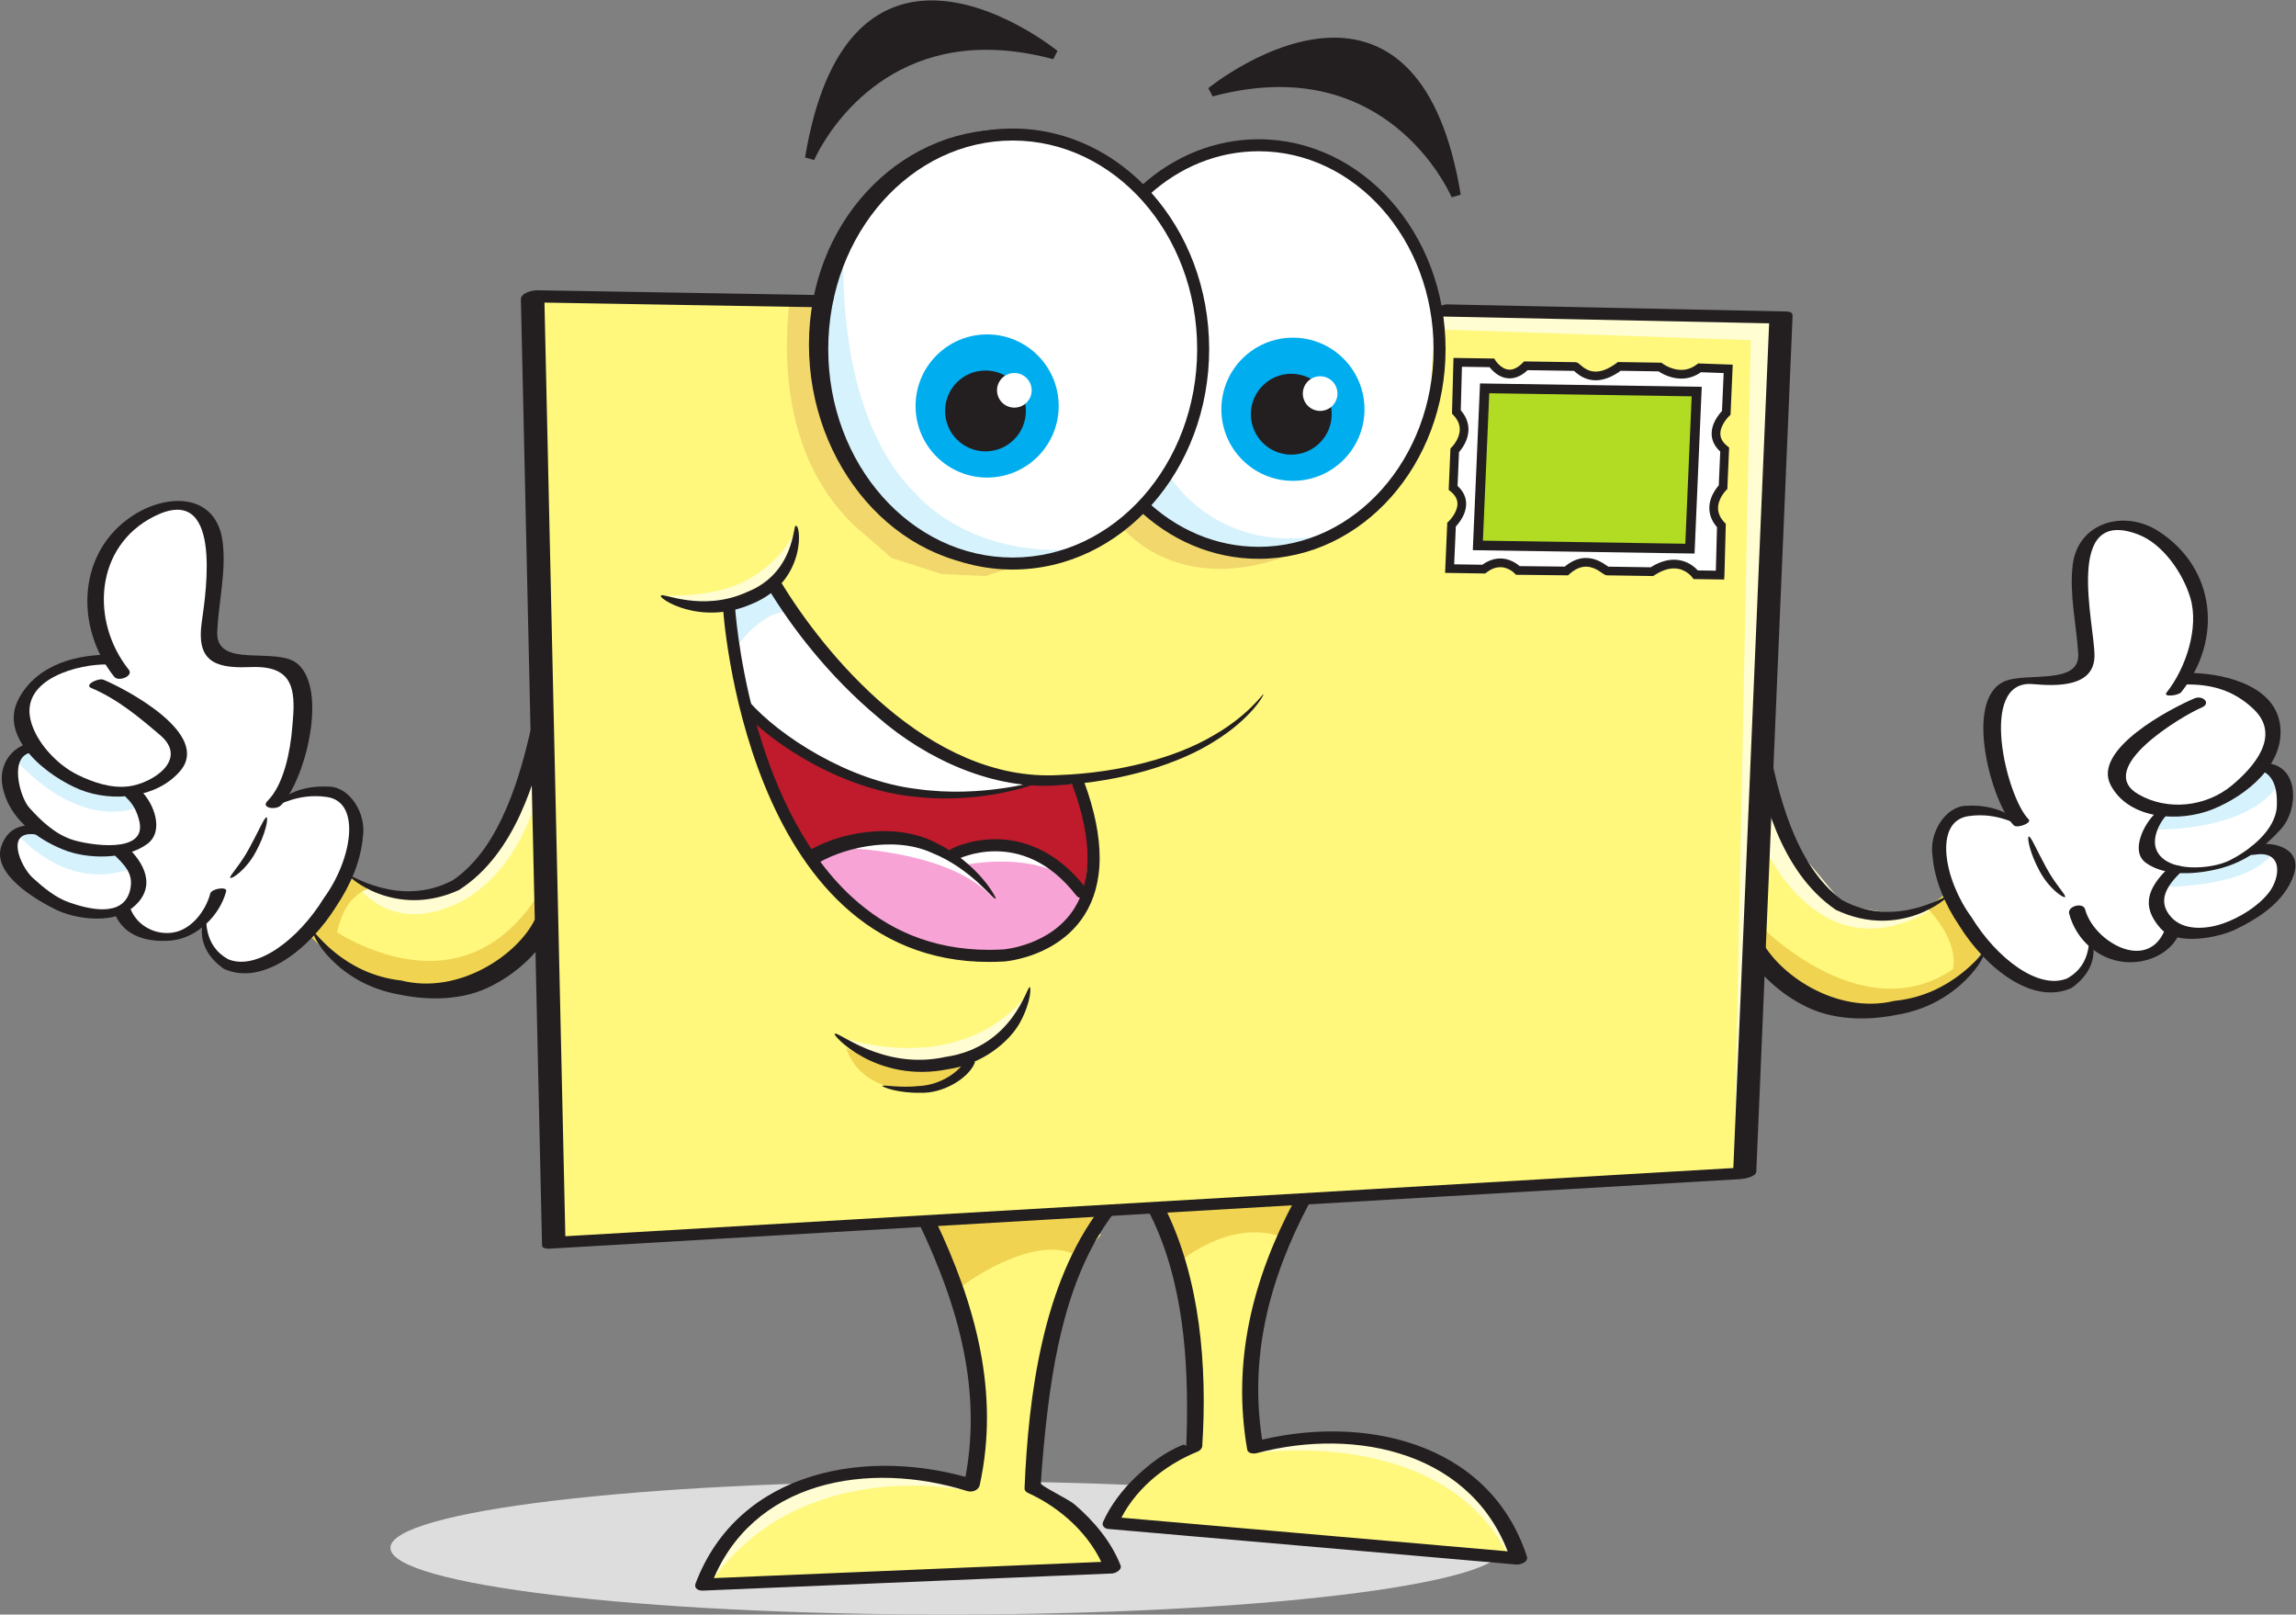<svg xmlns="http://www.w3.org/2000/svg" xmlns:svg="http://www.w3.org/2000/svg" id="svg2" width="506.267" height="355.907" version="1.1" viewBox="0 0 506.267 355.907" xml:space="preserve"><rect x="0" y="0" width="506.267" height="355.907" fill="#808080" stroke="none"/><g id="g10" transform="matrix(1.333,0,0,-1.333,0,355.907)"><g id="g12" transform="scale(0.1)"><path id="path14" fill="#fff87d" fill-opacity="1" fill-rule="nonzero" stroke="none" d="m 1359.3,2169.99 -480.003,3.33 36.664,-1556.66 1969.999,116.66 50,1413.34 -553.33,6.66 -1023.33,16.67"/><path id="path16" fill="#deddde" fill-opacity="1" fill-rule="nonzero" stroke="none" d="M 2486.84,110.262 C 2486.84,49.371 2074.72,0 1566.34,0 1057.95,0 645.844,49.371 645.844,110.262 c 0,60.886 412.106,110.238 920.496,110.238 508.38,0 920.5,-49.352 920.5,-110.238"/><path id="path18" fill="#f2d76d" fill-opacity="1" fill-rule="nonzero" stroke="none" d="m 1306.29,2174.56 c -12.86,-111.21 -4.77,-266.77 107.61,-374.51 l 61.19,-52.91 82.68,-26.46 72.76,-3.32 44.65,14.89 -109.14,23.16 c 0,0 -133.96,102.52 -135.61,107.49 -1.65,4.96 -85.85,207.76 -85.85,207.76 l 25.06,96.52 -63.35,7.38"/><path id="path20" fill="#f2d76d" fill-opacity="1" fill-rule="nonzero" stroke="none" d="m 1854.71,1799.6 c 0,0 91.25,-122.11 286.25,-44.61 l -120.89,0.51 -124.93,69.84 -40.43,-25.74"/><path id="path22" fill="#fff87d" fill-opacity="1" fill-rule="nonzero" stroke="none" d="m 1560.07,597.648 47.25,-138.597 9.46,-141.75 -7.87,-102.379 -114.98,20.476 -99.23,-3.136 -89.77,-26.793 -55.13,-34.637 -44.1,-36.242 -42.53,-85.039 675.68,25.199 -23.62,44.109 c 0,0 -74.03,67.711 -75.61,72.442 -1.56,4.719 -33.07,20.48 -33.07,20.48 l 17.33,207.899 61.43,163.8 36.22,45.668 -261.46,-31.5"/><path id="path24" fill="#fff87d" fill-opacity="1" fill-rule="nonzero" stroke="none" d="m 1920.8,649.371 c 0,0 55.13,-173.25 56.7,-225.23 1.57,-51.969 3.15,-148.051 3.15,-148.051 l -67.73,-36.219 -64.57,-64.582 -9.45,-22.039 675.68,-64.59 c 0,0 -18.92,44.11 -20.48,48.828 -1.58,4.731 -45.68,72.461 -45.68,72.461 l -91.35,53.539 -99.22,31.512 -89.78,-1.578 -91.35,-17.332 c 0,0 -11.02,121.289 -7.88,151.199 3.17,29.93 39.38,154.352 39.38,154.352 l 39.37,81.898 -226.79,-14.168"/><path id="path26" fill="#f0d451" fill-opacity="1" fill-rule="nonzero" stroke="none" d="m 1587.6,539.379 c 4.73,6.293 118.04,88.269 188.92,56.769 l 36.94,68.84 -270.86,-16.859 45,-108.75"/><path id="path28" fill="#f0d451" fill-opacity="1" fill-rule="nonzero" stroke="none" d="m 1950.56,582.621 c 0,0 80.71,71.098 167.35,42.75 l 24.72,59.617 -227.24,-16.117 35.17,-86.25"/><path id="path30" fill="#fffdd1" fill-opacity="1" fill-rule="nonzero" stroke="none" d="m 2072.01,266.641 c 0,0 307.13,48.82 420.51,-163.789 l 11.03,4.707 -74.02,102.39 -85.06,58.262 -69.29,17.328 -99.23,7.883 -67.73,-9.453 -31.5,-7.879 -4.71,-9.449"/><path id="path32" fill="#fffdd1" fill-opacity="1" fill-rule="nonzero" stroke="none" d="m 1605.76,203.898 c 0,0 -275.64,64.582 -428.41,-148.039 l 29.93,70.871 c 0,0 81.9,66.141 86.63,66.141 4.72,0 100.79,39.391 100.79,39.391 h 114.98 l 69.3,-12.614 26.78,-15.75"/><path id="path34" fill="#fff87d" fill-opacity="1" fill-rule="nonzero" stroke="none" d="m 2922.63,1379.99 c 0,0 76.66,-216.67 163.33,-223.33 0,0 90,-3.33 130,33.33 l 63.33,-93.33 c 0,0 -43.33,-60.01 -63.33,-73.34 -20,-13.33 -80,-26.66 -80,-26.66 0,0 -66.67,-0.012 -100,6.66 -33.33,6.67 -133.33,86.67 -133.33,86.67 l 20,290"/><path id="path36" fill="#fff87d" fill-opacity="1" fill-rule="nonzero" stroke="none" d="m 882.633,1423.32 c 3.328,13.34 13.328,-293.33 13.328,-293.33 l -70,-60 -60,-30 c 0,0 -86.66,-3.33 -103.328,-3.33 -16.672,0 -126.664,56.66 -150,86.66 l 66.664,96.67 c 0,0 91.383,-45.68 146.664,-23.33 78.336,31.67 143.336,196.66 143.336,196.66 l 13.336,30"/><path id="path38" fill="#fff" fill-opacity="1" fill-rule="nonzero" stroke="none" d="m 1663.46,2444.99 c 0,0 -202.5,-22.5 -267.5,-157.5 -65,-135 -27.5,-257.5 -30,-265 -2.5,-7.5 41.44,-129.19 64.47,-159.59 23.03,-30.41 120.68,-104.58 135.61,-107.49 14.92,-2.92 84.92,-15.42 84.92,-15.42 l 125,15 119.18,70.35 c 0,0 138.32,-85.35 205.82,-72.85 67.5,12.5 172.5,80 172.5,80 0,0 70,95 82.5,125 12.5,30 17.5,210 17.5,210 0,0 -57.5,225 -252.5,262.5 0,0 -177.5,-7.5 -232.5,-75 0,0 -132.5,107.5 -225,90"/><path id="path40" fill="#fff" fill-opacity="1" fill-rule="nonzero" stroke="none" d="m 1203.46,1662.49 80,35 c 0,0 125,-162.5 157.5,-195 32.5,-32.5 142.5,-90 142.5,-90 l 120,-37.5 c 0,0 -57.5,-15 -70,-17.5 -12.5,-2.5 -135,-5 -157.5,5 -22.5,10 -192.5,90 -192.5,90 l -47.5,37.5 -32.5,172.5"/><path id="path42" fill="#d6f2fc" fill-opacity="1" fill-rule="nonzero" stroke="none" d="m 1395.96,2262.49 c 0,0 -20,-275 120,-410 0,0 87.5,-107.5 272.5,-90 l -57.5,-20 c 0,0 -105,-12.5 -130,2.5 -25,15 -157.5,70 -190,137.5 -32.5,67.5 -62.5,197.5 -62.5,197.5 l 22.5,117.5 25,65"/><path id="path44" fill="#d6f2fc" fill-opacity="1" fill-rule="nonzero" stroke="none" d="m 1933.46,1884.99 c 0,0 82.5,-145 280,-95 l -55,-30 -95,-5 c 0,0 -70,7.5 -72.5,15 -2.5,7.5 -95.82,55.35 -95.82,55.35 l 38.32,59.65"/><path id="path46" fill="#d6f2fc" fill-opacity="1" fill-rule="nonzero" stroke="none" d="m 1210.96,1589.99 c 0,0 47.5,75 97.5,67.5 l -25,40 -47.5,-22.5 -32.5,-12.5 7.5,-72.5"/><path id="path48" fill="#fffdd1" fill-opacity="1" fill-rule="nonzero" stroke="none" d="m 1103.46,1684.99 c 0,0 72.5,-2.5 120,20 0,0 62.5,25 92.5,87.5 l -22.5,-75 -37.5,-30 -52.5,-25 -45,2.5 -55,20"/><path id="path50" fill="#fffdd1" fill-opacity="1" fill-rule="nonzero" stroke="none" d="m 1390.96,954.988 c 0,0 195,-72.5 310,72.502 l -47.5,-82.502 -57.5,-25 -90,-15 -70,15 -45,35"/><path id="path52" fill="#fffdd1" fill-opacity="1" fill-rule="nonzero" stroke="none" d="m 2915.96,1274.99 c 0,0 97.5,-235 297.5,-97.5 l -72.5,-20 -90,15 -87.5,105 -42.5,80 -5,-82.5"/><path id="path54" fill="#fffdd1" fill-opacity="1" fill-rule="nonzero" stroke="none" d="m 579.297,1219.99 c 0,0 54.164,-97.5 169.164,-47.5 0,0 100,32.5 142.5,187.5 l -15,52.5 -45,-112.5 -50,-75 -55,-28.33 -70,-6.67 -76.664,30"/><path id="path56" fill="#f0d451" fill-opacity="1" fill-rule="nonzero" stroke="none" d="m 535.961,1142.49 c 0,0 215,-165.002 352.5,45 l 7.5,-47.5 -52.5,-60 -77.5,-40 -67.5,-7.5 -80,15 -65,32.5 -32.5,47.5 15,15"/><path id="path58" fill="#f0d451" fill-opacity="1" fill-rule="nonzero" stroke="none" d="m 553.461,1079.99 c 0,0 -5,97.5 55,120 l -29.164,20 -66.664,-96.67 40.828,-43.33"/><path id="path60" fill="#f0d451" fill-opacity="1" fill-rule="nonzero" stroke="none" d="m 3188.46,1167.49 c 0,0 77.5,-75 25,-135 l 65.83,64.17 -63.33,93.33 -27.5,-22.5"/><path id="path62" fill="#f0d451" fill-opacity="1" fill-rule="nonzero" stroke="none" d="m 2908.46,1142.49 c 0,0 202.5,-212.502 362.5,-40 l 8.33,-5.83 -33.33,-49.17 -62.5,-35 -70,-12.502 c 0,0 -92.5,0 -92.5,7.502 0,7.5 -70,45 -70,45 l -48.33,37.5 5.83,52.5"/><path id="path64" fill="#fffdd1" fill-opacity="1" fill-rule="nonzero" stroke="none" d="m 2385.96,2124.99 510,-17.5 -27.5,-1375.002 67.5,1414.172 -553.33,6.66 3.33,-28.33"/><path id="path66" fill="#bf1b2c" fill-opacity="1" fill-rule="nonzero" stroke="none" d="m 1235.96,1489.99 75,-57.5 110,-52.5 135,-27.5 77.5,5 70,17.5 75,-2.5 27.5,-72.5 -12.5,-110 c 0,0 -102.5,125 -217.5,60 0,0 -147.5,80 -240,-7.5 l -77.5,160 -22.5,87.5"/><path id="path68" fill="#f8a3d6" fill-opacity="1" fill-rule="nonzero" stroke="none" d="m 1342.63,1249.99 85,33.33 71.67,-3.33 63.33,-15 13.33,-15 c 0,0 45.01,30 63.34,21.67 18.33,-8.34 81.66,-16.67 81.66,-16.67 l 56.67,-45 15.83,-20 -32.5,-55 -86.66,-43.33 c 0,0 -81.67,-8.34 -83.34,-3.34 -1.66,5 -133.33,43.34 -133.33,43.34 l -95,90 -20,28.33"/><path id="path70" fill="#fff" fill-opacity="1" fill-rule="nonzero" stroke="none" d="m 1412.63,1266.66 c 0,0 161.67,-6.67 228.33,-80 0,0 -96.67,131.66 -228.33,80"/><path id="path72" fill="#fff" fill-opacity="1" fill-rule="nonzero" stroke="none" d="m 1597.63,1239.99 c 0,0 96.67,20 161.67,-18.33 0,0 -71.67,78.33 -181.67,35 l 20,-16.67"/><path id="path74" fill="#fff" fill-opacity="1" fill-rule="nonzero" stroke="none" d="m 3322.62,1323.32 c 0,0 -84.99,10 -96.66,-6.66 -11.67,-16.67 -13.34,-78.34 -13.34,-78.34 l 48.34,-106.66 68.33,-70 40,-20 35,-3.34 31.67,11.67 15,20 11.66,43.33 50,-20 45,1.67 35,25 5,10 58.34,1.67 85,31.66 35,38.34 5,36.66 -20,23.34 -21.67,5 c 0,0 38.33,53.33 40,71.66 1.67,18.34 -5,43.34 -5,43.34 l -21.67,23.33 c 0,0 10,51.67 5,76.67 -5,25 -43.33,43.33 -43.33,43.33 l -93.33,28.33 c 0,0 41.66,113.34 -8.34,181.67 0,0 -86.66,95 -143.33,56.67 0,0 -29.99,-55 -28.33,-76.67 1.66,-21.67 6.66,-101.67 6.66,-101.67 v -43.33 l -20,-18.33 -41.66,-6.67 -53.34,-5 -23.33,-28.33 -11.67,-68.34 13.34,-61.66 11.66,-58.34"/><path id="path76" fill="#d6f2fc" fill-opacity="1" fill-rule="nonzero" stroke="none" d="m 3565.96,1298.32 c 0,0 161.66,-5 208.33,83.34 l -21.67,23.33 -36.66,-38.33 -45,-25 -40,-11.67 -51.67,1.67 -11.67,-25 -1.66,-8.34"/><path id="path78" fill="#d6f2fc" fill-opacity="1" fill-rule="nonzero" stroke="none" d="m 3579.29,1203.32 c 0,0 143.34,-1.66 181.67,58.34 l -28.34,8.33 -40,-23.33 -40,-15 -51.66,-1.67 -21.67,-26.67"/><path id="path80" fill="#fff" fill-opacity="1" fill-rule="nonzero" stroke="none" d="m 454.297,1343.33 70,16.66 51.664,-16.66 c 0,0 13.336,-51.67 10,-66.67 -3.332,-15 -26.664,-76.67 -26.664,-76.67 0,0 -43.328,-56.66 -55,-71.66 -11.668,-15 -61.668,-51.67 -61.668,-51.67 l -43.332,-6.67 c 0,0 -26.664,3.33 -35,11.67 -8.336,8.33 -30,60 -30,60 l -26.668,-18.33 -66.668,1.66 -40,41.67 -51.664,-5 -88.336,30 -41.664,51.67 1.664,35 11.668,15 28.332,6.66 c 0,0 -41.668,50 -43.332,76.67 -1.668,26.67 8.332,40 8.332,40 l 25,20 c 0,0 -29.992,28.33 -6.664,73.33 23.332,45 53.332,56.67 53.332,56.67 l 63.332,15 20,6.67 c 0,0 -31.668,86.66 -3.332,151.66 28.332,65 48.332,70 48.332,70 l 65,26.67 51.668,-16.67 10,-45 v -70 l -5,-81.66 11.668,-36.67 48.332,-6.67 78.332,-16.66 18.336,-53.34 -10,-70 -16.668,-51.66 -23.332,-45"/><path id="path82" fill="#d6f2fc" fill-opacity="1" fill-rule="nonzero" stroke="none" d="m 29.297,1409.99 c 0,0 95,-111.66 200,-75 l -5,23.34 c 0,0 -60.004,3.33 -61.668,8.33 -1.668,5 -74.996,35 -78.332,40 -3.336,5 -33.336,30 -33.336,30 l -25,-20 3.336,-6.67"/><path id="path84" fill="#d6f2fc" fill-opacity="1" fill-rule="nonzero" stroke="none" d="m 32.629,1286.66 c 0,0 78.332,-91.66 183.332,-53.33 l -10,25 -48.332,5 -81.668,28.33 -23.332,5 -20,-10"/><path id="path86" fill="#f0d451" fill-opacity="1" fill-rule="nonzero" stroke="none" d="m 1620.96,923.738 c 0,0 -70,-72.5 -128.75,-53.75 0,0 -68.75,0 -92.5,66.25 l 52.5,-21.25 81.25,-8.75 62.5,13.75 40,16.25 -15,-12.5"/><path id="path88" fill="#231f20" fill-opacity="1" fill-rule="nonzero" stroke="none" d="m 2378.18,2146.7 c 186.67,-3.9 373.34,-7.78 560,-11.67 -3.82,2.42 -7.64,4.82 -11.46,7.23 -19.78,-466.61 -39.57,-933.21 -59.35,-1399.83 -0.22,-5.051 -0.43,-10.11 -0.65,-15.168 9.01,4.238 18.02,8.468 27.03,12.687 -492.29,-28.73 -984.58,-57.469 -1476.87,-86.211 -120.24,-7.019 -240.5,-14.039 -360.75,-21.058 -33.85,-1.969 -67.708,-3.95 -101.56,-5.918 -8.09,-0.481 -16.187,-0.953 -24.277,-1.422 -14.242,-0.84 4.918,-2 4.957,-3.82 -4.82,215.628 -9.645,431.26 -14.469,646.89 -6.832,305.58 -13.668,611.17 -20.504,916.76 -9.031,-5.04 -18.066,-10.09 -27.097,-15.14 160,-2.71 319.99,-5.42 479.99,-8.13 13.2,-0.23 41.61,19.48 15.57,19.92 -160,2.72 -320,5.43 -479.994,8.13 -8.18,0.14 -27.344,-4.21 -27.101,-15.13 10.968,-490.4 21.933,-980.8 32.902,-1471.199 0.695,-31.269 1.394,-62.531 2.098,-93.801 0.093,-4.289 8.98,-4.941 11.535,-4.789 492.29,28.739 984.57,57.481 1476.85,86.207 164.39,9.602 328.77,19.192 493.15,28.793 6.13,0.36 26.62,3.438 27.02,12.688 19.79,466.611 39.57,933.221 59.36,1399.831 0.21,5.06 0.43,10.11 0.64,15.17 0.27,6.42 -6.23,7.13 -11.45,7.23 -186.67,3.89 -373.34,7.78 -560,11.67 -13.23,0.28 -41.62,-19.38 -15.57,-19.92"/><path id="path90" fill="#231f20" fill-opacity="1" fill-rule="nonzero" stroke="none" d="m 1990.22,2092.77 h -9.92 c 0.01,-95.57 -34.41,-181.92 -89.77,-244.25 -55.4,-62.32 -131.43,-100.55 -215.35,-100.56 -83.92,0.01 -159.95,38.24 -215.35,100.56 -55.36,62.33 -89.78,148.68 -89.77,244.25 -0.01,95.56 34.41,181.91 89.77,244.23 55.4,62.34 131.43,100.56 215.35,100.57 83.92,-0.01 159.95,-38.23 215.35,-100.57 55.36,-62.32 89.78,-148.67 89.77,-244.23 h 9.92 9.93 c -0.01,100.34 -36.11,191.35 -94.78,257.41 -58.63,66.06 -140.11,107.25 -230.19,107.23 -90.08,0.02 -171.56,-41.17 -230.18,-107.23 -58.68,-66.06 -94.78,-157.07 -94.79,-257.41 0.01,-100.34 36.11,-191.36 94.79,-257.43 58.62,-66.05 140.1,-107.24 230.18,-107.23 90.08,-0.01 171.56,41.18 230.19,107.23 58.67,66.07 94.77,157.09 94.78,257.43 h -9.93"/><path id="path92" fill="#231f20" fill-opacity="1" fill-rule="nonzero" stroke="none" d="m 1901.62,2348.5 c 49.63,44.75 112.24,71.32 180.38,71.34 79.57,-0.01 151.66,-36.25 204.21,-95.38 52.5,-59.1 85.15,-141.03 85.15,-231.69 0,-90.67 -32.65,-172.59 -85.15,-231.7 -52.55,-59.12 -124.64,-95.36 -204.21,-95.37 -71.27,0.01 -136.48,29.07 -187.11,77.6 l -13.74,-14.33 c 53.86,-51.69 124.09,-83.13 200.85,-83.11 85.72,-0.02 163.27,39.19 219.04,102.03 55.82,62.86 90.16,149.43 90.17,244.88 -0.01,95.44 -34.35,182.02 -90.17,244.87 -55.77,62.85 -133.32,102.06 -219.04,102.04 -73.38,0 -140.82,-28.74 -193.67,-76.45 l 13.29,-14.73"/><path id="path94" fill="#231f20" fill-opacity="1" fill-rule="nonzero" stroke="none" d="m 1520.45,646.109 c 65.43,-137.14 106.84,-280.968 73.53,-433.66 6.95,3.352 13.91,6.692 20.86,10.039 -176.27,55.313 -392.66,18.481 -464.29,-171.219 -2.97,-7.879 4.7,-11.988 11.56,-11.711 225.75,9.453 451.49,18.891 677.24,28.34 5.65,0.231 17.19,5.953 14.21,13.524 -15.59,39.59 -44.12,73.137 -75.94,100.66 -9.95,8.609 -56.08,30.699 -55.88,34.668 0.83,16.09 2.16,32.16 3.59,48.211 11.93,133.371 33.4,289.129 116.71,398.379 10.23,13.422 -14.55,18.269 -22.15,8.308 -95.02,-124.589 -118.74,-309.679 -125.11,-462.339 -0.18,-4.161 2.25,-6.61 5.83,-8.239 54.5,-24.89 104.27,-69.832 126.66,-126.691 4.74,4.5 9.47,9.012 14.21,13.52 -225.75,-9.449 -451.49,-18.887 -677.24,-28.34 3.85,-3.898 7.7,-7.797 11.56,-11.699 66.01,174.821 261.67,207.289 424.01,156.36 8.12,-2.547 18.89,1 20.86,10.031 33.6,154.031 -7.79,300.27 -73.93,438.898 -5.67,11.883 -31.7,4.293 -26.29,-7.039"/><path id="path96" fill="#231f20" fill-opacity="1" fill-rule="nonzero" stroke="none" d="m 1339.52,2408.35 c 0,0 105.75,251.62 404.76,171.37 0,0 -331.82,269.84 -404.76,-171.37"/><path id="path98" fill="#231f20" fill-opacity="1" fill-rule="nonzero" stroke="none" d="m 1339.52,2408.35 7.26,-3.05 0.18,0.42 c 2.14,4.91 23.04,50.73 68.49,94.96 45.53,44.23 115.12,86.92 216.21,86.96 33.3,0 70.06,-4.65 110.58,-15.52 l 7.01,13.72 c -0.26,0.2 -25.7,20.89 -64.27,41.66 -38.58,20.73 -90.3,41.73 -143.66,41.78 -43.57,0.09 -88.45,-14.47 -125.78,-54.61 -37.36,-40.09 -67.22,-104.88 -83.8,-205.04 l 15.04,-4.33 -7.26,3.05 7.77,-1.29 c 16.24,98.31 45.38,160.04 79.77,196.87 34.41,36.78 74.03,49.51 114.26,49.6 49.15,0.05 98.92,-19.8 136.19,-39.9 18.64,-10.03 34.16,-20.09 44.98,-27.61 5.41,-3.76 9.65,-6.89 12.52,-9.06 1.43,-1.09 2.52,-1.94 3.25,-2.51 l 1.05,-0.83 4.97,6.1 2.04,7.61 c -41.73,11.2 -79.89,16.06 -114.66,16.06 -109.14,0.06 -184.4,-48.05 -231.72,-95.91 -47.41,-47.89 -67.43,-95.5 -67.68,-96.08 l 7.26,-3.05 7.77,-1.29 -7.77,1.29"/><path id="path100" fill="#fff" fill-opacity="1" fill-rule="nonzero" stroke="none" d="m 2412.29,2068.28 -3.79,-75.7 c 0,0 25.18,-31.99 -0.27,-65.14 l -5.88,-59.03 c 0,0 30.47,-24.79 -0.33,-66.14 l -5.41,-69.3 55.24,-4.74 c 0,0 36.62,18.93 56.4,-0.9 l 81.03,-4.24 c 0,0 32.26,30.92 67.44,1.24 l 71.19,-2.49 c 0,0 44.35,34.87 74.2,-2.02 l 41.5,-2.28 4.05,81.76 c 0,0 -25.99,35.16 3.17,63.58 l 1.24,64.96 c 0,0 -32.28,28.16 5.85,58.01 l 3.77,75.72 -49.45,1.68 c 0,0 -27.95,-24.56 -69.25,2.14 l -62.34,0.93 c 0,0 -35.56,-37.46 -77.35,-1.49 l -78.12,2.7 c 0,0 -26.6,-37.02 -56.39,1.88 l -56.5,-1.13"/><path id="path102" fill="#b2dc23" fill-opacity="1" fill-rule="nonzero" stroke="none" d="m 2457.7,2025.57 342.56,-3.98 -4.67,-253.77 -350.45,5.38 12.56,252.37"/><path id="path104" fill="#231f20" fill-opacity="1" fill-rule="nonzero" stroke="none" d="m 2795.42,1762.68 0.12,7.99 -342.57,5.23 10.54,243.76 334.78,-5.1 -10.85,-251.54 7.98,-0.34 0.12,7.99 -0.12,-7.99 7.99,-0.35 11.58,267.97 -366.79,5.59 -11.93,-275.74 366.81,-5.59 0.33,7.77 -7.99,0.35"/><path id="path106" fill="#231f20" fill-opacity="1" fill-rule="nonzero" stroke="none" d="m 2411.31,2070.78 -0.1,-7.2 56.44,-0.86 0.11,7.2 -6.12,-3.79 c 0.23,-0.36 3.38,-5.46 9.26,-10.77 5.83,-5.26 14.72,-11.05 26.28,-11.09 10.1,-0.04 21.22,4.71 32.03,15.76 l -5.12,5.05 -0.11,-7.2 c 0.01,0 77.55,-1.19 81.62,-1.24 l 0.07,5.81 -2.64,-5.22 c 0.33,-0.13 0.99,-0.53 2.56,-0.59 l 0.08,5.81 -2.64,-5.22 1.42,2.79 -1.68,-2.64 0.26,-0.15 1.42,2.79 -1.68,-2.64 0.02,-0.01 c 0.35,-0.23 1.87,-1.59 3.79,-3.22 5.81,-4.94 16.79,-13.08 32.91,-13.06 12.25,-0.01 26.79,4.71 43.46,17.2 l -4.3,5.76 -0.11,-7.2 67.24,-1.02 0.1,7.19 -4.41,-5.68 c 0.62,-0.38 16.89,-13.3 39.72,-13.45 10.79,-0.03 23.03,3.19 34.57,12.1 l -4.39,5.71 -0.25,-7.2 40.1,-1.43 -2.87,-65.47 7.2,-0.31 -4.9,5.27 c -0.25,-0.24 -4.84,-4.51 -9.56,-11.45 -4.66,-6.95 -9.68,-16.66 -9.74,-28.21 0,-5.33 1.16,-11 3.96,-16.49 2.77,-5.49 7.11,-10.75 13.15,-15.55 l 4.48,5.63 -7.19,0.31 -2.72,-62.14 7.2,-0.32 -5.01,5.18 c -0.27,-0.29 -4.51,-4.39 -8.84,-11.31 -4.3,-6.9 -8.81,-16.72 -8.84,-28.46 -0.05,-10.74 4.13,-22.82 14.75,-33.83 l 5.21,4.98 -7.2,0.19 -2.15,-80.58 -0.06,-1.23 7.19,-0.37 0.11,7.2 -40.27,0.62 -0.11,-7.2 5.89,4.15 c -0.31,0.43 -3.85,5.41 -10.8,10.5 -6.91,5.06 -17.45,10.22 -31.08,10.21 -11.69,0.02 -25.35,-3.82 -40.4,-13.76 l 3.96,-6.01 0.11,7.2 c -0.04,0 -17.47,0.26 -35.45,0.53 -17.97,0.27 -36.46,0.55 -38.43,0.58 h -0.04 l -0.06,-5.5 2.16,5.1 c -0.23,0.07 -0.7,0.35 -2.1,0.4 l -0.06,-5.5 2.16,5.1 -0.77,-1.81 0.92,1.74 -0.15,0.07 -0.77,-1.81 0.92,1.74 c -0.13,0.03 -1.84,1.2 -3.89,2.65 -6.36,4.39 -18.01,12.14 -33.56,12.18 -11.42,0.05 -24.43,-4.47 -37.33,-16.17 l 4.82,-5.35 0.08,7.2 -80.28,0.87 -0.07,-7.2 5.32,4.85 c -0.31,0.33 -3.6,3.92 -9.44,7.57 -5.84,3.63 -14.36,7.38 -24.89,7.39 -9.65,0.03 -20.72,-3.31 -31.83,-11.91 l 4.39,-5.7 0.11,7.2 -48.99,0.75 2.84,65.29 -7.2,0.31 4.9,-5.27 c 0.25,0.25 4.84,4.51 9.55,11.46 4.67,6.94 9.68,16.67 9.73,28.21 0.01,5.33 -1.15,11 -3.94,16.48 -2.77,5.5 -7.11,10.76 -13.13,15.57 l -4.49,-5.63 7.19,-0.31 2.66,62.13 -7.2,0.31 5,-5.18 c 0.29,0.28 4.53,4.39 8.86,11.31 4.31,6.9 8.83,16.73 8.86,28.46 0.06,10.76 -4.13,22.85 -14.79,33.85 l -5.19,-4.98 7.19,-0.19 2.17,80.65 0.04,1.31 -7.2,0.21 -0.1,-7.2 0.1,7.2 -7.19,0.22 -0.04,-1.33 -2.25,-83.69 2.08,-2.17 c 8.38,-8.83 10.71,-16.65 10.77,-23.88 0.03,-7.86 -3.2,-15.33 -6.66,-20.82 -1.71,-2.75 -3.44,-4.97 -4.71,-6.47 l -1.5,-1.68 -0.38,-0.38 -0.07,-0.08 0.85,-0.86 -0.84,0.87 -0.01,-0.01 0.85,-0.86 -0.84,0.87 -2.07,-2 -2.94,-68.65 2.86,-2.28 c 4.69,-3.74 7.54,-7.38 9.27,-10.8 1.72,-3.43 2.38,-6.69 2.39,-9.99 0.05,-7.07 -3.42,-14.54 -7.25,-20.14 -1.9,-2.8 -3.81,-5.11 -5.24,-6.69 l -1.68,-1.78 -0.43,-0.43 -0.08,-0.09 -2.17,-2.01 -3.59,-83.03 66.3,-1.02 2,1.53 c 9.03,6.92 16.6,8.89 23.04,8.92 7,0.01 12.98,-2.54 17.27,-5.21 2.14,-1.33 3.82,-2.67 4.93,-3.64 l 1.21,-1.13 0.26,-0.26 0.01,-0.01 2.11,-2.32 86.22,-0.93 2.09,1.88 c 10.92,9.76 19.95,12.41 27.69,12.46 7.72,0.01 14.59,-2.93 20.05,-6.16 2.72,-1.62 5.04,-3.26 7,-4.64 1,-0.69 1.88,-1.31 2.87,-1.91 l 1.75,-0.91 c 0.73,-0.28 1.63,-0.68 3.36,-0.73 h -0.04 c 4.02,-0.07 73.91,-1.12 73.92,-1.12 l 2.21,-0.03 1.86,1.22 c 13.21,8.69 23.91,11.37 32.47,11.38 9.94,-0.01 17.4,-3.68 22.6,-7.45 2.56,-1.87 4.53,-3.77 5.8,-5.15 l 1.39,-1.6 0.3,-0.38 0.04,-0.05 2.26,1.64 -2.28,-1.61 0.02,-0.03 2.26,1.64 -2.28,-1.61 2.11,-3 50.87,-0.78 0.42,8.26 0.01,0.1 2.23,83.74 -2.07,2.17 c -8.37,8.83 -10.69,16.65 -10.75,23.87 -0.03,7.87 3.19,15.34 6.64,20.84 1.71,2.73 3.45,4.95 4.72,6.45 l 1.49,1.68 0.37,0.39 0.08,0.07 -0.87,0.87 0.86,-0.88 0.01,0.01 -0.87,0.87 0.86,-0.88 2.06,1.99 3,68.68 -2.87,2.28 c -4.69,3.74 -7.54,7.38 -9.28,10.79 -1.72,3.43 -2.38,6.69 -2.39,9.99 -0.05,7.06 3.42,14.53 7.25,20.13 1.9,2.8 3.82,5.11 5.24,6.68 l 1.68,1.79 0.44,0.43 0.08,0.09 2.16,2.01 3.63,82.91 -57.2,2.05 -2.06,-1.58 c -9.06,-6.93 -17.71,-9.09 -25.79,-9.12 -8.5,-0.01 -16.36,2.6 -22.05,5.28 -2.85,1.34 -5.13,2.68 -6.66,3.66 l -1.73,1.16 -0.39,0.28 -0.08,0.06 -0.94,-1.25 0.96,1.24 -0.02,0.01 -0.94,-1.25 0.96,1.24 -1.91,1.47 -72.09,1.1 -1.96,-1.47 c -14.97,-11.17 -26.35,-14.32 -34.85,-14.33 -8.46,0.02 -14.67,3.1 -19.5,6.46 -2.4,1.68 -4.37,3.41 -6.08,4.89 -0.86,0.74 -1.64,1.43 -2.59,2.13 l -1.79,1.12 c -0.78,0.37 -1.84,0.89 -3.74,0.95 -1.99,0.02 -22.42,0.34 -42.3,0.64 -19.9,0.3 -39.26,0.6 -39.3,0.6 l -3.07,0.05 -2.16,-2.2 c -9.08,-9.13 -16.16,-11.42 -21.78,-11.45 -6.41,-0.04 -12.24,3.39 -16.63,7.36 -2.17,1.96 -3.9,3.96 -5.06,5.44 l -1.28,1.73 -0.29,0.43 -0.05,0.09 -1.38,-0.88 1.39,0.86 -0.01,0.02 -1.38,-0.88 1.39,0.86 -2.08,3.35 -67.47,1.03 -0.21,-7.09 7.19,-0.22"/><path id="path108" fill="#00adef" fill-opacity="1" fill-rule="nonzero" stroke="none" d="m 1743.39,1998.59 c 0,-61.03 -49.48,-110.52 -110.51,-110.52 -61.04,0 -110.52,49.49 -110.52,110.52 0,61.03 49.48,110.51 110.52,110.51 61.03,0 110.51,-49.48 110.51,-110.51"/><path id="path110" fill="#00adef" fill-opacity="1" fill-rule="nonzero" stroke="none" d="m 1743.39,1998.59 h -7.86 c 0,-28.37 -11.47,-53.98 -30.07,-72.59 -18.59,-18.59 -44.21,-30.07 -72.58,-30.07 -28.37,0 -53.99,11.48 -72.59,30.07 -18.6,18.61 -30.07,44.22 -30.08,72.59 0.01,28.37 11.48,53.99 30.08,72.59 18.6,18.58 44.22,30.06 72.59,30.06 28.37,0 53.99,-11.48 72.59,-30.06 18.59,-18.6 30.06,-44.22 30.06,-72.59 h 7.86 7.86 c 0,65.38 -53,118.36 -118.37,118.37 -65.38,0 -118.37,-52.99 -118.38,-118.37 0.01,-65.38 53,-118.37 118.38,-118.38 65.38,0.01 118.37,53 118.37,118.38 h -7.86"/><path id="path112" fill="#231f20" fill-opacity="1" fill-rule="nonzero" stroke="none" d="m 1686.08,1990.39 c 0,-30.88 -25.03,-55.93 -55.93,-55.93 -30.9,0 -55.95,25.05 -55.95,55.93 0,30.91 25.05,55.95 55.95,55.95 30.9,0 55.93,-25.04 55.93,-55.95"/><path id="path114" fill="#231f20" fill-opacity="1" fill-rule="nonzero" stroke="none" d="m 1686.08,1990.39 h -10.91 c -0.01,-12.46 -5.02,-23.64 -13.19,-31.82 -8.18,-8.17 -19.36,-13.19 -31.83,-13.19 -12.47,0 -23.66,5.02 -31.84,13.19 -8.17,8.18 -13.19,19.36 -13.19,31.82 0,12.48 5.02,23.66 13.19,31.85 8.18,8.16 19.37,13.18 31.84,13.18 12.47,-0.01 23.65,-5.02 31.83,-13.18 8.16,-8.18 13.18,-19.36 13.19,-31.85 h 10.91 10.91 c 0,36.94 -29.91,66.86 -66.84,66.86 -36.93,0 -66.85,-29.92 -66.86,-66.86 0.01,-36.92 29.93,-66.83 66.86,-66.84 36.93,0.01 66.84,29.93 66.84,66.84 h -10.91"/><path id="path116" fill="#fff" fill-opacity="1" fill-rule="nonzero" stroke="none" d="m 1706.55,2024.5 c 0,-15.82 -12.82,-28.63 -28.65,-28.63 -15.83,0 -28.66,12.81 -28.66,28.63 0,15.83 12.83,28.66 28.66,28.66 15.83,0 28.65,-12.83 28.65,-28.66"/><path id="path118" fill="#00adef" fill-opacity="1" fill-rule="nonzero" stroke="none" d="m 2249.2,1993.18 c 0,-61.04 -49.47,-110.51 -110.51,-110.51 -61.03,0 -110.51,49.47 -110.51,110.51 0,61.02 49.48,110.52 110.51,110.52 61.04,0 110.51,-49.5 110.51,-110.52"/><path id="path120" fill="#00adef" fill-opacity="1" fill-rule="nonzero" stroke="none" d="m 2249.2,1993.18 h -7.86 c 0,-28.37 -11.47,-53.99 -30.06,-72.59 -18.6,-18.59 -44.21,-30.06 -72.59,-30.06 -28.37,0 -53.98,11.47 -72.58,30.06 -18.59,18.6 -30.07,44.22 -30.07,72.59 0,28.37 11.48,53.98 30.07,72.59 18.6,18.58 44.21,30.06 72.58,30.07 28.38,-0.01 53.99,-11.49 72.59,-30.07 18.59,-18.61 30.06,-44.22 30.06,-72.59 h 7.86 7.87 c -0.01,65.37 -52.99,118.37 -118.38,118.37 -65.37,0 -118.36,-53 -118.36,-118.37 0,-65.38 52.99,-118.36 118.36,-118.37 65.39,0.01 118.37,52.99 118.38,118.37 h -7.87"/><path id="path122" fill="#231f20" fill-opacity="1" fill-rule="nonzero" stroke="none" d="m 2191.9,1984.99 c 0,-30.88 -25.04,-55.94 -55.93,-55.94 -30.91,0 -55.95,25.06 -55.95,55.94 0,30.89 25.04,55.95 55.95,55.95 30.89,0 55.93,-25.06 55.93,-55.95"/><path id="path124" fill="#231f20" fill-opacity="1" fill-rule="nonzero" stroke="none" d="m 2191.9,1984.99 h -10.92 c 0,-12.46 -5.02,-23.65 -13.18,-31.84 -8.19,-8.17 -19.37,-13.19 -31.83,-13.19 -12.47,0 -23.66,5.03 -31.84,13.19 -8.17,8.19 -13.19,19.38 -13.19,31.84 0,12.46 5.02,23.65 13.19,31.85 8.18,8.16 19.37,13.18 31.84,13.19 12.46,-0.01 23.64,-5.03 31.83,-13.19 8.16,-8.19 13.18,-19.39 13.18,-31.85 h 10.92 10.92 c -0.01,36.92 -29.92,66.86 -66.85,66.86 -36.94,0 -66.85,-29.94 -66.86,-66.86 0.01,-36.92 29.92,-66.85 66.86,-66.86 36.93,0.01 66.84,29.94 66.85,66.86 h -10.92"/><path id="path126" fill="#fff" fill-opacity="1" fill-rule="nonzero" stroke="none" d="m 2212.37,2019.1 c 0,-15.82 -12.83,-28.65 -28.65,-28.65 -15.82,0 -28.66,12.83 -28.66,28.65 0,15.83 12.84,28.66 28.66,28.66 15.82,0 28.65,-12.83 28.65,-28.66"/><path id="path128" fill="#231f20" fill-opacity="1" fill-rule="nonzero" stroke="none" d="m 2408.52,2346.73 c 0,0 -105.72,251.63 -404.74,171.41 0,0 331.83,269.82 404.74,-171.41"/><path id="path130" fill="#231f20" fill-opacity="1" fill-rule="nonzero" stroke="none" d="m 2408.52,2346.73 7.27,3.05 c -0.27,0.58 -20.29,48.2 -67.68,96.09 -47.32,47.87 -122.59,95.98 -231.73,95.93 -34.76,0 -72.92,-4.86 -114.64,-16.05 l 2.04,-7.61 4.97,-6.12 1.05,0.84 c 5.44,4.28 31.52,24.21 67.88,42.93 36.35,18.77 82.97,36.19 129.04,36.15 40.24,-0.1 79.85,-12.83 114.27,-49.61 34.39,-36.83 63.53,-98.57 79.76,-196.88 l 7.77,1.28 7.27,3.05 -7.27,-3.05 7.77,1.29 c -16.57,100.16 -46.42,164.96 -83.78,205.05 -37.33,40.14 -82.21,54.71 -125.79,54.62 -53.36,-0.06 -105.06,-21.05 -143.64,-41.78 -38.57,-20.77 -64.01,-41.45 -64.27,-41.66 l 7.01,-13.72 c 40.5,10.87 77.26,15.52 110.56,15.52 104.35,-0.05 175.15,-45.53 220.53,-91.26 22.65,-22.86 38.81,-45.77 49.27,-62.91 5.22,-8.57 9.02,-15.69 11.5,-20.64 1.24,-2.47 2.15,-4.4 2.74,-5.69 l 0.66,-1.44 0.17,-0.43 15.04,4.34 -7.77,-1.29"/><path id="path132" fill="#231f20" fill-opacity="1" fill-rule="nonzero" stroke="none" d="M 2140.89,684.199 C 2072.3,555.25 2037.59,419.27 2063.08,272.762 c 1.15,-6.614 10.76,-7.18 15.67,-5.883 165.77,43.922 362.24,1.082 420.66,-177.77 5.87,4.48 11.74,8.949 17.61,13.422 -225.1,19.61 -450.19,39.231 -675.28,58.828 2.72,-3.859 5.44,-7.718 8.16,-11.589 24.94,55.82 75.83,97.359 131.41,119.769 3.42,1.383 7.17,5.16 7.42,9.031 8.43,131.18 -3.07,277.668 -62.82,396.2 -5.51,10.929 -30.43,0.941 -24.02,-11.79 55.66,-110.41 64.42,-242.871 61.1,-364.609 -0.13,-4.762 -0.34,-9.512 -0.55,-14.269 -0.51,-11.403 0.71,-0.852 -6.77,-3.864 -29.11,-11.75 -55,-31.718 -77.48,-53.207 -21.55,-20.59 -41.28,-46.429 -53.53,-73.851 -2.62,-5.879 2.36,-11.098 8.16,-11.598 225.09,-19.613 450.18,-39.23 675.27,-58.844 6.59,-0.566 20.67,4.043 17.61,13.41 -62.57,191.543 -274.72,236.5 -451.99,189.532 5.21,-1.961 10.44,-3.918 15.66,-5.879 -24.88,143.031 9.9,275.301 76.76,400.988 7.14,13.41 -19.56,14.082 -25.24,3.41"/><path id="path134" fill="#231f20" fill-opacity="1" fill-rule="nonzero" stroke="none" d="m 1660.3,1746.43 c -84.68,0 -161.48,40.11 -217.37,104.53 -55.85,64.4 -90.53,153.02 -90.52,249.25 0,96.2 35.22,181.59 91.62,242.89 56.42,61.31 133.87,98.48 218.75,98.49 v 14.29 c -89.12,0.01 -170.43,-39.12 -229.26,-103.1 -58.87,-63.98 -95.4,-152.86 -95.4,-252.57 0.01,-99.67 35.85,-191.53 94.01,-258.62 58.14,-67.07 138.86,-109.46 228.17,-109.45 v 14.29"/><path id="path136" fill="#231f20" fill-opacity="1" fill-rule="nonzero" stroke="none" d="m 1270.7,1696.59 c 39.12,-64.26 99.25,-143.78 181.53,-212.65 80.01,-69.76 192.72,-121.51 300.27,-112.39 104.46,5.95 198.18,35.26 256.83,72.82 59.66,36.84 82.24,76.72 80.41,77.39 -1.03,0.9 -25.57,-36.02 -85.16,-69.49 -58.62,-34.19 -150.48,-60.27 -253.04,-64.02 -215.52,-12.44 -389.76,203.39 -460.31,320.14 l -20.53,-11.8"/><path id="path138" fill="#231f20" fill-opacity="1" fill-rule="nonzero" stroke="none" d="m 1195.98,1664.37 c 0.07,-0.59 9.03,-145.28 67.95,-291.01 29.49,-72.85 71.51,-146.11 131.82,-201.53 60.23,-55.43 139.16,-92.67 240.12,-92.6 8.41,0 16.97,0.26 25.69,0.78 l 0.08,0.01 h 0.07 c 0.83,0.11 39.09,2.9 78.31,25.72 19.58,11.42 39.43,28 54.33,51.84 14.91,23.83 24.67,54.8 24.64,94.05 0,35.15 -7.71,76.93 -26.15,126.83 -1.91,5.18 -7.66,7.83 -12.84,5.91 -5.19,-1.91 -7.83,-7.66 -5.92,-12.84 17.82,-48.2 24.92,-87.7 24.91,-119.9 -0.02,-35.99 -8.77,-62.86 -21.61,-83.45 -19.24,-30.82 -48.38,-47.97 -73.13,-57.38 -12.35,-4.69 -23.52,-7.43 -31.52,-8.97 -4,-0.77 -7.21,-1.24 -9.38,-1.52 -1.08,-0.14 -1.9,-0.23 -2.44,-0.28 l -0.58,-0.06 -0.12,-0.01 0.75,-9.97 -0.59,9.98 c -8.33,-0.49 -16.49,-0.74 -24.5,-0.74 -96,0.08 -169.29,34.81 -226.59,87.33 -85.89,78.75 -134.72,198.58 -161.5,298.84 -13.42,50.12 -21.39,95.28 -26,127.86 -2.3,16.29 -3.77,29.43 -4.65,38.48 -0.45,4.52 -0.74,8.01 -0.93,10.37 -0.18,2.35 -0.26,3.5 -0.26,3.51 -0.34,5.51 -5.09,9.7 -10.6,9.35 -5.52,-0.34 -9.71,-5.09 -9.36,-10.6"/><path id="path140" fill="#231f20" fill-opacity="1" fill-rule="nonzero" stroke="none" d="m 1347.94,1239.45 c 40.01,26.36 127.7,50.08 193.53,20.21 66.41,-26.77 102.13,-79.53 105.74,-75.63 1.74,0.04 -28.27,57.98 -98.72,92.08 -71.01,37.02 -168.33,15.14 -214.51,-15.57 l 13.96,-21.09"/><path id="path142" fill="#231f20" fill-opacity="1" fill-rule="nonzero" stroke="none" d="m 1583.09,1248.63 v 0 c 0.83,0.45 27.17,13.6 63.49,13.56 19.16,-0.01 41.07,-3.57 63.96,-14.43 22.88,-10.87 46.86,-29.05 70.02,-58.9 3.39,-4.36 9.66,-5.16 14.03,-1.77 4.37,3.39 5.16,9.67 1.77,14.03 -24.83,32.04 -51.39,52.45 -77.25,64.71 -25.85,12.27 -50.89,16.37 -72.53,16.36 -42.43,-0.05 -71.89,-15.42 -72.74,-15.83 -4.9,-2.55 -6.8,-8.59 -4.25,-13.49 2.56,-4.9 8.6,-6.8 13.5,-4.24"/><path id="path144" fill="#231f20" fill-opacity="1" fill-rule="nonzero" stroke="none" d="m 1223.89,1498.98 c 54.31,-62.47 174.7,-136.2 290.59,-146.68 115.4,-12.88 205.47,23.63 204.31,24.08 -0.47,4.29 -91.17,-27.02 -202.65,-11.06 -111.74,13.2 -227.36,87.28 -278.11,145.69 l -14.14,-12.03"/><path id="path146" fill="#231f20" fill-opacity="1" fill-rule="nonzero" stroke="none" d="m 1315.96,1799.99 c 8.36,8.14 20.9,-90.36 -71.76,-128.5 -86.35,-38.04 -157.12,10.16 -150.74,13.5 0.96,5.93 67.73,-27.91 142.12,5.9 79,31.2 76.38,111.58 80.38,109.1"/><path id="path148" fill="#231f20" fill-opacity="1" fill-rule="nonzero" stroke="none" d="m 1703.46,1037.49 c 1.99,-0.17 2.32,-23.99 -15.66,-57.451 -17.51,-32.859 -63.05,-70.148 -119.01,-78.117 -120.68,-24.672 -193.94,58.969 -187.83,58.066 1.6,8.293 78.01,-60.937 182.59,-37.906 113.69,16.316 135.98,120.458 139.91,115.408"/><path id="path150" fill="#231f20" fill-opacity="1" fill-rule="nonzero" stroke="none" d="m 1612.39,912.23 c -10.78,-26.191 -53.46,-50.949 -89.8,-49.332 -36.07,-0.988 -63.77,9.442 -63.03,11.391 0.35,2.242 28.6,-3.937 62.15,-0.168 34.41,1.949 67.69,24.219 76.67,45.66 1.76,2.84 16.01,-4.211 14.01,-7.551"/><path id="path152" fill="#231f20" fill-opacity="1" fill-rule="nonzero" stroke="none" d="m 3355.83,1314.84 c -36.87,36.86 -84.72,231.99 6.8,223.85 39.19,-3.48 101.57,-5.41 102,46.69 0.43,51.47 -52.31,248.41 72.42,200.68 41.33,-15.81 74.28,-64.83 86.16,-104.88 14.67,-49.45 -7.59,-116.64 -39.39,-156.53 -6.42,-8.08 19.7,-5.05 24.28,0.69 69.03,86.64 57.16,204.49 -36.84,265.72 -57.42,37.41 -134.32,15.15 -142.7,-55.6 -5.71,-48.27 6.13,-98.64 9.19,-146.51 3.4,-53.28 -87.79,-29.68 -123.04,-46.18 -67.4,-31.56 -19.56,-201.66 16.39,-237.62 5.68,-5.68 30.41,3.99 24.73,9.69"/><path id="path154" fill="#231f20" fill-opacity="1" fill-rule="nonzero" stroke="none" d="m 3612.25,1537.97 c 44.23,1.23 82.28,-8.91 115.55,-40.63 46.55,-44.39 -0.45,-96.71 -35.98,-126.23 -42.69,-35.48 -106.2,-42.57 -154.46,-14.72 -74.45,42.96 72.91,130.17 104.41,143.46 16.73,7.06 1.86,20.97 -11.62,15.28 -38.24,-16.13 -169.79,-84.24 -138.8,-143.42 30.09,-57.43 114.17,-61.94 168.51,-40.14 55.69,22.34 121.49,74.52 111.55,141.02 -10.15,67.95 -102.9,85.92 -156.74,84.43 -14.92,-0.42 -20.43,-19.55 -2.42,-19.05"/><path id="path156" fill="#231f20" fill-opacity="1" fill-rule="nonzero" stroke="none" d="m 3732.52,1397.67 c 30.31,-5.06 34.73,-35.1 33.74,-60.38 -1.57,-40.44 -46.36,-74.35 -78.74,-90.4 -28.88,-14.33 -102.39,-20.92 -119.85,16.33 -9.72,20.72 5.32,49.1 20.18,63.07 4.99,4.69 -19.43,1.5 -23.77,-2.59 -16.87,-15.86 -41.03,-61.22 -14.5,-80.53 32.86,-23.93 87.04,-18.9 124.1,-8.97 40.59,10.88 72.65,34.73 100.27,65.78 27.38,30.77 29.4,99.16 -19.55,107.33 -5.91,0.99 -28.29,-8.57 -21.88,-9.64"/><path id="path158" fill="#231f20" fill-opacity="1" fill-rule="nonzero" stroke="none" d="m 3729.46,1256.56 c 47.77,7.8 42.83,-38.05 23.46,-62.82 -17.78,-22.74 -48.27,-41.3 -75.05,-50.74 -27.45,-9.68 -65.67,-12.92 -86.58,10.53 -24.92,27.97 -4.43,53.93 16.74,74.72 11.47,11.26 -14.42,13.07 -21.64,5.99 -32.27,-31.7 -46.16,-61.73 -12.54,-99.45 26.2,-29.39 95.48,-15.86 125.13,-1.35 39.04,19.1 79.13,45.43 94.62,87.79 16.27,44.47 -29.22,57.41 -61.13,52.2 -13.46,-2.2 -21.1,-19.83 -3.01,-16.87"/><path id="path160" fill="#231f20" fill-opacity="1" fill-rule="nonzero" stroke="none" d="m 3422.75,1158.95 c 11.3,-42.81 48.15,-76.11 92.36,-79.86 37,-3.14 76.31,14.04 91.03,49.24 5.95,14.25 -20.67,14.52 -25.35,3.33 -29.35,-70.2 -117.68,-18.43 -131.62,34.37 -3.32,12.6 -29.75,5.53 -26.42,-7.08"/><path id="path162" fill="#231f20" fill-opacity="1" fill-rule="nonzero" stroke="none" d="m 3457.63,1119.99 c -0.03,5.02 24.77,-44.23 -30.87,-83.79 -64.67,-29.39 -142.37,33.21 -185.99,103.21 -24.32,36.17 -40.81,75.94 -44.13,115.3 -6.01,38.92 22.28,82.62 56.41,82.76 61.37,3.31 88.07,-29.11 86.24,-29.14 -1.17,-5.17 -32.76,19.52 -83.51,11.95 -57.27,-8.63 -40.68,-104.34 5.44,-167.15 42.11,-68.52 110.76,-120.31 157.91,-101.28 44.39,24.3 33.81,71.41 38.5,68.14"/><path id="path164" fill="#231f20" fill-opacity="1" fill-rule="nonzero" stroke="none" d="m 2899.27,1431.18 c 15.26,-70.57 42.45,-200.89 137.4,-265.74 108.1,-51.28 189.76,23.3 183.6,21.51 1.89,6.03 -83.06,-55.07 -173.62,-5.19 -80.32,58.8 -107.03,186.94 -120.66,253.71 l -26.72,-4.29"/><path id="path166" fill="#231f20" fill-opacity="1" fill-rule="nonzero" stroke="none" d="m 2883.09,1102.1 c 19.47,-32.67 51.69,-69.58 99.25,-94.1 47.66,-25.859 106.82,-26.059 155.34,-16.219 104.86,17.019 150.75,102.039 143.4,102.179 -1.85,2.63 -50.46,-69.73 -147.49,-79.14 -96.88,-23.23 -193.71,45.27 -221.42,103.07 l -29.08,-15.79"/><path id="path168" fill="#231f20" fill-opacity="1" fill-rule="nonzero" stroke="none" d="m 3415.96,1186.66 c -1.58,-2.86 -26.13,12.81 -42.12,42.8 -16.18,29.41 -21.17,56.34 -17.88,57.2 3.3,0.98 13.36,-23.26 28.7,-51.12 15.05,-28.2 33.45,-45.84 31.3,-48.88"/><path id="path170" fill="#231f20" fill-opacity="1" fill-rule="nonzero" stroke="none" d="m 464.457,1337.99 c 39.566,39.56 78.453,189.37 28.414,233.67 -34.726,30.74 -136.285,-9.35 -133.547,53.59 2.114,48.52 14.918,98.51 9.129,147.41 -9.687,81.82 -90.664,82.54 -148.683,44.75 -92.364,-60.17 -96.161,-184.63 -30.926,-266.49 7.25,-9.1 32.461,1.15 24.238,11.48 -64.062,80.38 -56.262,204.32 41.879,253.61 112.875,56.7 86.477,-121.39 78.809,-174.59 -8.864,-61.49 17.867,-77.04 76.582,-74.68 29.546,1.19 63.449,-1.02 72.39,-37.15 5.028,-20.31 2.262,-43.16 0.578,-63.72 -3.043,-37.1 -13.453,-93.13 -40.855,-120.54 -11.652,-11.66 13.973,-15.37 21.992,-7.34"/><path id="path172" fill="#231f20" fill-opacity="1" fill-rule="nonzero" stroke="none" d="m 188.461,1587.18 c -59.59,1.66 -126.563,-15.1 -157.387,-72.44 -35.258,-65.58 49.41,-129.72 101.367,-150.56 53.184,-21.35 127.399,-14.35 165.829,31.11 50.757,60.03 -86.196,133.4 -126.875,150.57 -8.489,3.58 -32.481,-8.5 -20.868,-13.4 43.61,-18.4 78.731,-47.77 114.469,-78.23 47.859,-40.81 -13.73,-79.94 -52.391,-84.67 -29.16,-3.57 -59.019,6.72 -84.531,19.27 -33.82,16.64 -68.644,53.82 -77.453,90.35 -16.59,68.8 80.801,93.26 127.84,91.96 10.672,-0.3 27.918,15.54 10,16.04"/><path id="path174" fill="#231f20" fill-opacity="1" fill-rule="nonzero" stroke="none" d="M 54.938,1442.71 C 19.844,1436.86 -3.094,1405.95 4.23,1368.95 14.332,1317.92 58.906,1283.42 104.996,1264.83 c 39.656,-15.99 102.555,-16.76 138.359,9.32 29.375,21.39 10.622,68.43 -10.214,88.02 -7.774,7.31 -32.766,-3.12 -24.356,-11.02 11.996,-11.28 18.41,-24.23 21.903,-40.22 11.746,-53.82 -83.176,-38.35 -110,-29.93 -29.149,9.17 -52.778,31.45 -72.547,53.67 -15.074,16.94 -34.184,84.59 3.848,90.93 13.531,2.26 21.004,20.13 2.949,17.11"/><path id="path176" fill="#231f20" fill-opacity="1" fill-rule="nonzero" stroke="none" d="m 76.644,1303.48 c -32.367,5.16 -61.629,2.92 -74.219,-32.17 -16.84,-46.95 58.441,-90.13 90.457,-105.79 31.836,-15.58 90.023,-22.77 121.082,-0.68 44,31.3 31.058,70.69 -1.949,103.11 -6.27,6.15 -31.153,-3.66 -24.61,-10.08 18.399,-18.07 34.567,-32.6 27.692,-60.23 -11.477,-46.11 -69.563,-30.94 -101.055,-19.84 -22.586,7.96 -42.719,24.84 -60.152,40.73 -19.52,17.8 -47.289,79.85 6.387,71.3 7.793,-1.24 31.09,11.31 16.367,13.65"/><path id="path178" fill="#231f20" fill-opacity="1" fill-rule="nonzero" stroke="none" d="m 347.797,1192.32 c -7.406,-28.07 -30.586,-59.32 -61.152,-64.43 -28.817,-4.82 -58.817,10.64 -69.969,37.31 -3.551,8.49 -29.504,0.27 -26.426,-7.08 15.656,-37.46 55.223,-46.68 92.426,-43.52 42.789,3.63 80.804,41.08 91.449,81.4 2.281,8.65 -24.141,4.6 -26.328,-3.68"/><path id="path180" fill="#231f20" fill-opacity="1" fill-rule="nonzero" stroke="none" d="m 339.293,1151.66 c 4.684,3.26 -5.895,-43.85 38.5,-68.14 47.156,-19.03 115.805,32.76 157.914,101.28 46.109,62.81 62.711,158.52 5.441,167.14 -50.753,7.58 -82.343,-17.11 -83.515,-11.95 -1.832,0.04 24.871,32.46 86.238,29.15 34.125,-0.14 62.422,-43.85 56.41,-82.76 -3.312,-39.37 -19.808,-79.13 -44.129,-115.31 -43.625,-70 -121.324,-132.59 -185.996,-103.2 -55.636,39.56 -30.84,88.8 -30.863,83.79"/><path id="path182" fill="#231f20" fill-opacity="1" fill-rule="nonzero" stroke="none" d="m 877.703,1462.51 c -15.348,-66.14 -47.242,-192.85 -128.492,-248.09 -90.047,-47.52 -172.379,12.94 -170.602,6.94 -6.132,1.69 73.25,-71.94 180.243,-23.39 95.675,60.66 128.336,189.58 145.367,259.51 l -26.516,5.03"/><path id="path184" fill="#231f20" fill-opacity="1" fill-rule="nonzero" stroke="none" d="m 884.746,1149.55 c -27.859,-57.98 -125.183,-125.21 -221.051,-101.03 -96.25,10.65 -142.265,81.92 -144.269,79.17 -7.196,-0.02 36.097,-83.95 140.179,-102.2 48.114,-10.28 107,-10.68 154.68,14.75 47.61,24.09 80.09,60.85 99.555,93.52 l -29.094,15.79"/><path id="path186" fill="#231f20" fill-opacity="1" fill-rule="nonzero" stroke="none" d="m 380.961,1218.32 c -2.148,3.04 16.25,20.68 31.301,48.88 15.34,27.87 25.398,52.1 28.699,51.12 3.293,-0.86 -1.703,-27.78 -17.875,-57.19 -15.984,-30 -40.543,-45.67 -42.125,-42.81"/></g></g></svg>